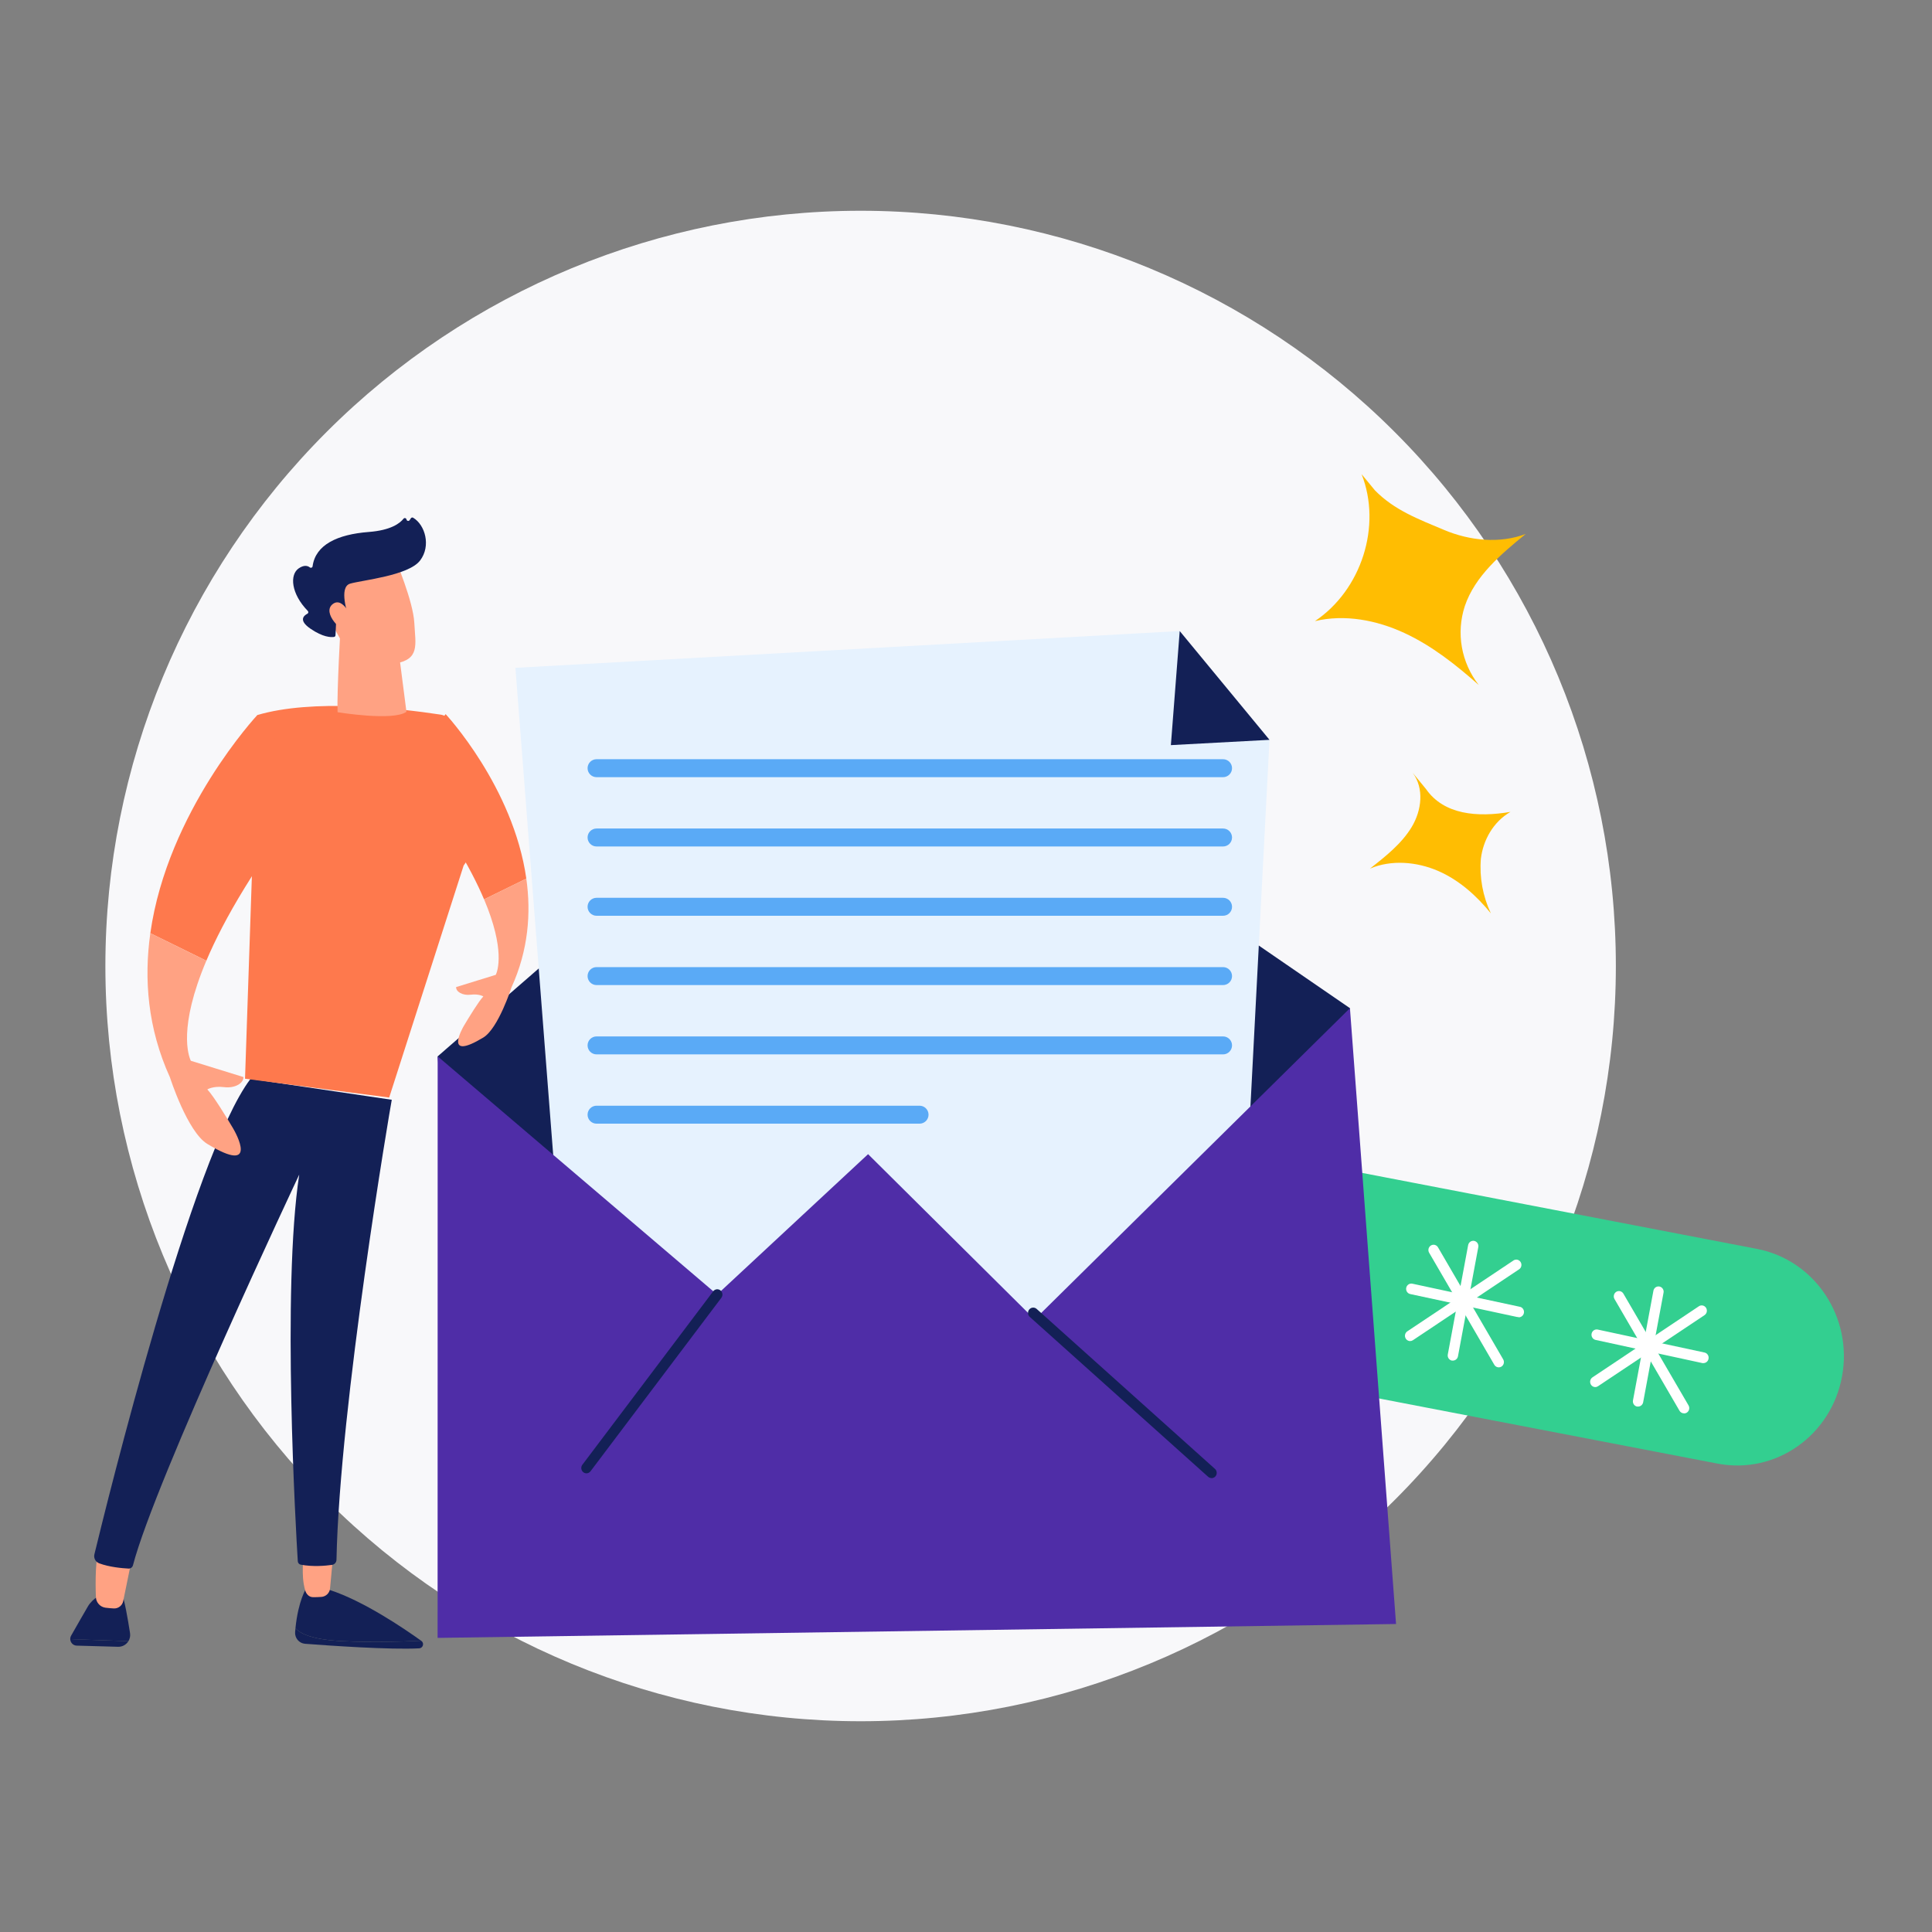 <svg width="110" height="110" viewBox="0 0 110 110" fill="none" xmlns="http://www.w3.org/2000/svg">
<rect x="0" y="0" width="110" height="110" fill="#808080" stroke="none"/>
<path d="M6 55C6 66.404 10.53 77.341 18.594 85.406C26.659 93.47 37.596 98 49 98C60.404 98 71.341 93.47 79.406 85.406C87.47 77.341 92 66.404 92 55C92 43.596 87.47 32.658 79.406 24.594C71.341 16.53 60.404 12 49 12C37.596 12 26.659 16.53 18.594 24.594C10.53 32.658 6 43.596 6 55Z" fill="#F8F8FA"/>
<path d="M100.031 71.106L49.852 61.45C46.556 60.816 43.382 63.038 42.763 66.414C42.143 69.79 44.313 73.041 47.609 73.676L97.789 83.331C101.085 83.966 104.259 81.743 104.878 78.367C105.498 74.991 103.328 71.74 100.031 71.106Z" fill="#33CF90"/>
<path d="M24.919 60.145L49.607 38.676L76.861 57.402L76.877 88.666L27.444 90.517L24.919 60.145Z" fill="#132056"/>
<path d="M29.345 38.023L33.177 87.408L69.894 88.019L72.28 42.123L67.168 35.929L29.345 38.023Z" fill="#E6F2FE"/>
<path d="M19.54 93.442C21.237 93.521 22.879 93.471 23.976 93.415C22.978 92.699 20.677 91.14 18.752 90.519L17.431 90.44C17.431 90.44 16.983 91.126 16.823 92.697C17.042 92.972 17.682 93.357 19.54 93.442Z" fill="#132056"/>
<path d="M23.99 93.425L23.977 93.415C22.88 93.472 21.237 93.521 19.54 93.443C17.683 93.357 17.043 92.972 16.824 92.697C16.816 92.769 16.809 92.841 16.803 92.917C16.775 93.262 17.029 93.565 17.371 93.59C18.761 93.697 22.207 93.937 23.868 93.849C24.087 93.837 24.169 93.553 23.99 93.425Z" fill="#132056"/>
<path d="M7.404 92.985C7.28 92.182 7.08 91.021 6.926 90.724C6.685 90.259 5.858 90.724 5.858 90.724C5.858 90.724 5.278 90.997 5.011 91.452C4.839 91.742 4.369 92.567 4.05 93.126C4.014 93.19 3.998 93.26 4 93.326L7.311 93.443C7.392 93.311 7.43 93.152 7.404 92.985Z" fill="#132056"/>
<path d="M4 93.325C4.005 93.515 4.155 93.689 4.366 93.695L6.725 93.761C6.974 93.767 7.191 93.636 7.311 93.442L4 93.325Z" fill="#132056"/>
<path d="M7.658 88.055C7.629 88.152 7.202 90.242 7.015 91.159C6.963 91.413 6.736 91.591 6.479 91.578C6.34 91.571 6.177 91.558 6.006 91.536C5.703 91.496 5.472 91.241 5.46 90.933C5.43 90.13 5.415 88.587 5.707 87.989C6.111 87.164 7.658 88.055 7.658 88.055Z" fill="#FFA283"/>
<path d="M17.173 88.653C17.356 88.648 17.1 89.609 17.377 90.553C17.44 90.766 17.598 90.933 17.818 90.936C17.961 90.938 18.13 90.935 18.302 90.921C18.561 90.9 18.768 90.698 18.792 90.438L19.018 87.989L17.173 88.653Z" fill="#FFA283"/>
<path d="M22.306 62.617C22.224 63.019 19.333 80.013 19.158 88.807C19.155 88.954 19.047 89.078 18.902 89.098C18.535 89.15 17.821 89.216 17.128 89.087C17.033 89.069 16.961 88.99 16.955 88.893C16.854 87.254 16.042 73.399 17.037 66.876C17.037 66.876 8.818 84.312 7.571 89.119C7.541 89.236 7.435 89.315 7.315 89.308C6.963 89.29 6.23 89.226 5.65 89.01C5.441 88.933 5.322 88.712 5.375 88.495C6.071 85.618 10.95 65.795 14.262 61.428L22.306 62.617Z" fill="#132056"/>
<path d="M25.084 40.687C22.625 40.314 17.799 39.781 14.651 40.712L13.951 61.418L22.158 62.49L26.398 49.279L27.365 47.893C27.365 47.893 26.917 40.965 25.084 40.687Z" fill="#FE794D"/>
<path d="M19.404 35.436C19.404 35.436 19.176 39.337 19.219 40.55C19.219 40.55 22.387 41.073 23.141 40.526L22.546 35.903L19.404 35.436Z" fill="#FFA283"/>
<path d="M22.506 31.838C22.506 31.838 23.525 34.222 23.59 35.471C23.654 36.722 23.918 37.534 22.484 37.785C21.049 38.035 19.845 37.313 19.195 36.066C19.195 36.066 18.178 34.146 18.411 33.361C18.644 32.574 22.506 31.838 22.506 31.838Z" fill="#FFA283"/>
<path d="M19.646 35.026L19.826 35.045C19.826 35.045 19.254 33.429 19.936 33.23C20.617 33.031 23.259 32.778 23.918 31.913C24.554 31.08 24.202 29.877 23.521 29.476C23.477 29.451 23.422 29.467 23.393 29.509L23.322 29.616C23.273 29.689 23.16 29.665 23.145 29.578C23.131 29.496 23.026 29.467 22.975 29.533C22.773 29.791 22.262 30.191 20.997 30.288C19.203 30.426 17.962 31.018 17.798 32.241C17.788 32.319 17.701 32.353 17.64 32.305C17.519 32.211 17.315 32.152 17.012 32.357C16.484 32.715 16.564 33.798 17.526 34.786C17.571 34.833 17.562 34.913 17.504 34.942C17.298 35.047 16.979 35.317 17.676 35.795C18.389 36.286 18.843 36.29 19.017 36.265C19.063 36.258 19.099 36.219 19.101 36.171L19.154 35.078C19.157 35.021 19.207 34.978 19.262 34.985L19.646 35.026Z" fill="#132056"/>
<path d="M20.117 35.371C20.117 35.371 19.566 33.902 18.938 34.398C18.31 34.896 19.468 36.056 20.015 36.054L20.117 35.371Z" fill="#FFA283"/>
<path d="M17.833 44.987L14.652 40.711C14.652 40.711 9.54 46.185 8.559 53.132L11.748 54.699C12.738 52.36 14.559 49.191 17.833 44.987Z" fill="#FE794D"/>
<path d="M22.973 43.883L25.372 40.659C25.372 40.659 29.226 44.786 29.966 50.025L27.561 51.207C26.815 49.443 25.441 47.053 22.973 43.883Z" fill="#FE794D"/>
<path d="M13.275 64.251C12.898 63.615 12.162 62.405 11.804 62.028C11.804 62.028 12.131 61.819 12.759 61.897C13.386 61.975 13.878 61.666 13.859 61.322L10.865 60.396C10.73 60.113 10.138 58.505 11.748 54.7L8.559 53.132C8.192 55.733 8.402 58.54 9.678 61.344C9.678 61.344 10.669 64.444 11.807 65.132C14.776 66.927 13.419 64.494 13.275 64.251Z" fill="#FFA283"/>
<path d="M26.41 58.408C26.695 57.929 27.25 57.017 27.519 56.732C27.519 56.732 27.273 56.575 26.799 56.634C26.326 56.692 25.956 56.46 25.97 56.2L28.228 55.502C28.329 55.288 28.776 54.076 27.562 51.206L29.966 50.024C30.243 51.986 30.085 54.102 29.122 56.217C29.122 56.217 28.375 58.554 27.517 59.073C25.278 60.427 26.301 58.592 26.41 58.408Z" fill="#FFA283"/>
<path d="M24.919 60.144L24.915 93.255L79.485 92.464L76.86 57.402L58.908 75.123L49.425 65.713L40.829 73.706L24.919 60.144Z" fill="#4F2DA7"/>
<path d="M67.168 35.929L66.665 42.424L72.28 42.123L67.168 35.929Z" fill="#132056"/>
<path d="M33.389 83.885C33.324 83.884 33.261 83.862 33.209 83.821C33.148 83.772 33.108 83.7 33.098 83.621C33.088 83.542 33.109 83.462 33.156 83.399L40.605 73.523C40.652 73.46 40.722 73.418 40.8 73.408C40.877 73.398 40.955 73.419 41.017 73.468C41.079 73.517 41.12 73.589 41.13 73.668C41.14 73.747 41.119 73.827 41.071 73.891L33.623 83.766C33.595 83.803 33.56 83.833 33.52 83.854C33.479 83.874 33.435 83.885 33.389 83.885Z" fill="#132056"/>
<path d="M68.981 84.154C68.909 84.154 68.839 84.128 68.784 84.08L58.631 74.979C58.602 74.952 58.578 74.921 58.561 74.885C58.544 74.849 58.534 74.81 58.532 74.77C58.527 74.69 58.553 74.611 58.605 74.551C58.657 74.491 58.731 74.454 58.809 74.45C58.887 74.445 58.964 74.472 59.023 74.525L69.174 83.632C69.22 83.672 69.252 83.726 69.266 83.786C69.281 83.845 69.277 83.908 69.256 83.966C69.235 84.023 69.197 84.073 69.147 84.108C69.097 84.142 69.039 84.16 68.978 84.16L68.981 84.154Z" fill="#132056"/>
<path d="M93.265 80.084C93.247 80.086 93.228 80.086 93.21 80.084C93.172 80.077 93.136 80.062 93.103 80.041C93.071 80.019 93.043 79.991 93.021 79.959C92.999 79.926 92.984 79.889 92.976 79.851C92.968 79.812 92.968 79.772 92.975 79.733L94.135 73.509C94.14 73.468 94.153 73.429 94.173 73.393C94.194 73.357 94.221 73.326 94.253 73.302C94.286 73.278 94.323 73.26 94.362 73.251C94.402 73.242 94.442 73.242 94.482 73.249C94.522 73.257 94.559 73.273 94.593 73.296C94.626 73.319 94.654 73.35 94.676 73.384C94.697 73.419 94.712 73.458 94.718 73.499C94.724 73.54 94.722 73.582 94.711 73.622L93.553 79.846C93.539 79.913 93.502 79.973 93.45 80.017C93.397 80.06 93.332 80.084 93.265 80.084Z" fill="white"/>
<path d="M96.99 77.609C96.969 77.611 96.949 77.611 96.929 77.609L90.847 76.29C90.77 76.273 90.703 76.226 90.661 76.159C90.618 76.092 90.603 76.011 90.619 75.933C90.635 75.854 90.681 75.786 90.746 75.742C90.812 75.698 90.892 75.683 90.968 75.7L97.048 77.007C97.086 77.015 97.122 77.03 97.154 77.053C97.186 77.075 97.213 77.104 97.234 77.137C97.256 77.17 97.27 77.207 97.277 77.246C97.284 77.285 97.284 77.325 97.276 77.364C97.263 77.433 97.228 77.495 97.176 77.539C97.124 77.584 97.058 77.609 96.99 77.609Z" fill="white"/>
<path d="M95.878 80.47C95.827 80.47 95.777 80.457 95.733 80.431C95.688 80.406 95.651 80.368 95.625 80.324L91.92 73.957C91.882 73.889 91.872 73.808 91.892 73.731C91.911 73.655 91.96 73.59 92.026 73.549C92.092 73.509 92.171 73.497 92.246 73.516C92.321 73.535 92.386 73.583 92.426 73.65L96.139 80.019C96.165 80.064 96.18 80.116 96.18 80.169C96.181 80.222 96.168 80.275 96.142 80.321C96.117 80.367 96.08 80.406 96.035 80.433C95.99 80.46 95.94 80.474 95.888 80.474L95.878 80.47Z" fill="white"/>
<path d="M90.831 78.974C90.767 78.975 90.705 78.954 90.654 78.915C90.603 78.876 90.566 78.822 90.548 78.759C90.53 78.697 90.532 78.63 90.554 78.569C90.576 78.508 90.617 78.456 90.67 78.42L96.727 74.373C96.792 74.329 96.872 74.314 96.949 74.331C97.025 74.347 97.092 74.394 97.135 74.461C97.177 74.528 97.192 74.61 97.176 74.688C97.16 74.767 97.114 74.835 97.048 74.879L90.986 78.924C90.94 78.956 90.886 78.974 90.831 78.974Z" fill="white"/>
<path d="M82.72 77.467H82.665C82.627 77.459 82.591 77.445 82.559 77.423C82.526 77.401 82.499 77.373 82.477 77.341C82.455 77.308 82.44 77.271 82.432 77.233C82.424 77.194 82.424 77.154 82.432 77.115L83.59 70.891C83.597 70.853 83.612 70.816 83.633 70.782C83.654 70.749 83.682 70.721 83.714 70.698C83.746 70.676 83.781 70.661 83.819 70.653C83.857 70.644 83.896 70.644 83.934 70.651C83.972 70.659 84.008 70.674 84.041 70.696C84.073 70.717 84.101 70.745 84.123 70.778C84.144 70.811 84.159 70.847 84.167 70.886C84.175 70.925 84.176 70.965 84.168 71.004L83.01 77.228C82.996 77.296 82.959 77.356 82.906 77.4C82.853 77.443 82.788 77.467 82.72 77.467Z" fill="white"/>
<path d="M86.445 74.985H86.384L80.294 73.678C80.217 73.662 80.15 73.615 80.107 73.549C80.064 73.482 80.049 73.4 80.065 73.322C80.081 73.244 80.127 73.175 80.192 73.131C80.257 73.087 80.337 73.072 80.413 73.088L86.505 74.397C86.583 74.405 86.655 74.445 86.704 74.507C86.754 74.57 86.777 74.65 86.769 74.729C86.761 74.809 86.722 74.882 86.661 74.933C86.6 74.984 86.522 75.008 86.445 74.999V74.985Z" fill="white"/>
<path d="M85.333 77.852C85.282 77.852 85.231 77.838 85.187 77.813C85.143 77.787 85.106 77.75 85.08 77.705L81.377 71.339C81.355 71.305 81.34 71.267 81.332 71.227C81.325 71.186 81.326 71.145 81.334 71.105C81.343 71.065 81.359 71.028 81.383 70.995C81.406 70.962 81.436 70.934 81.47 70.913C81.504 70.892 81.542 70.878 81.582 70.873C81.621 70.867 81.662 70.87 81.7 70.881C81.738 70.892 81.774 70.911 81.805 70.936C81.836 70.962 81.862 70.994 81.881 71.03L85.585 77.396C85.625 77.465 85.637 77.547 85.618 77.624C85.598 77.702 85.55 77.768 85.484 77.81C85.438 77.837 85.386 77.852 85.333 77.852Z" fill="white"/>
<path d="M80.285 76.355C80.222 76.354 80.161 76.333 80.11 76.294C80.06 76.255 80.023 76.201 80.005 76.139C79.987 76.078 79.989 76.011 80.01 75.951C80.032 75.89 80.072 75.838 80.124 75.802L86.187 71.755C86.252 71.718 86.328 71.707 86.401 71.726C86.473 71.744 86.536 71.79 86.576 71.854C86.617 71.918 86.632 71.996 86.619 72.071C86.606 72.146 86.566 72.213 86.506 72.259L80.446 76.306C80.398 76.338 80.342 76.355 80.285 76.355Z" fill="white"/>
<path d="M69.635 44.249H33.966C33.683 44.249 33.454 44.02 33.454 43.738C33.454 43.455 33.683 43.226 33.966 43.226H69.635C69.918 43.226 70.147 43.455 70.147 43.738C70.147 44.02 69.918 44.249 69.635 44.249ZM69.635 48.195H33.966C33.683 48.195 33.454 47.966 33.454 47.683C33.454 47.401 33.683 47.172 33.966 47.172H69.635C69.918 47.172 70.147 47.401 70.147 47.683C70.147 47.966 69.918 48.195 69.635 48.195ZM69.635 52.14H33.966C33.683 52.14 33.454 51.911 33.454 51.629V51.629C33.454 51.346 33.683 51.117 33.966 51.117H69.635C69.918 51.117 70.147 51.346 70.147 51.629V51.629C70.147 51.911 69.918 52.14 69.635 52.14ZM69.635 56.086H33.966C33.683 56.086 33.454 55.857 33.454 55.575C33.454 55.292 33.683 55.063 33.966 55.063H69.635C69.918 55.063 70.147 55.292 70.147 55.575C70.147 55.857 69.918 56.086 69.635 56.086ZM69.635 60.032H33.966C33.683 60.032 33.454 59.803 33.454 59.52V59.52C33.454 59.238 33.683 59.009 33.966 59.009H69.635C69.918 59.009 70.147 59.238 70.147 59.52V59.52C70.147 59.803 69.918 60.032 69.635 60.032ZM52.355 62.954H33.966C33.683 62.954 33.454 63.183 33.454 63.466C33.454 63.748 33.683 63.977 33.966 63.977H52.355C52.638 63.977 52.867 63.748 52.867 63.466C52.867 63.183 52.638 62.954 52.355 62.954Z" fill="#5AAAF6"/>
<path d="M77.525 27C78.681 29.936 77.525 33.579 74.868 35.364C76.564 34.959 78.379 35.308 79.955 36.038C81.532 36.767 82.907 37.862 84.193 39C83.701 38.368 83.373 37.631 83.234 36.85C83.096 36.069 83.153 35.267 83.399 34.511C83.977 32.803 85.453 31.558 86.868 30.401C85.386 30.964 83.68 30.788 82.219 30.172C80.759 29.558 79.391 29.047 78.286 27.922L77.525 27Z" fill="#FFBD02"/>
<path d="M80.432 44C81.095 44.888 80.947 46.134 80.378 47.083C79.809 48.031 78.897 48.753 78 49.455C79.216 48.935 80.675 49.062 81.891 49.592C83.106 50.123 84.079 51.016 84.882 52C84.422 51.02 84.228 49.954 84.315 48.891C84.444 47.833 85.018 46.792 86 46.225C84.123 46.545 82.216 46.396 81.19 44.924L80.432 44Z" fill="#FFBD02"/>
</svg>
